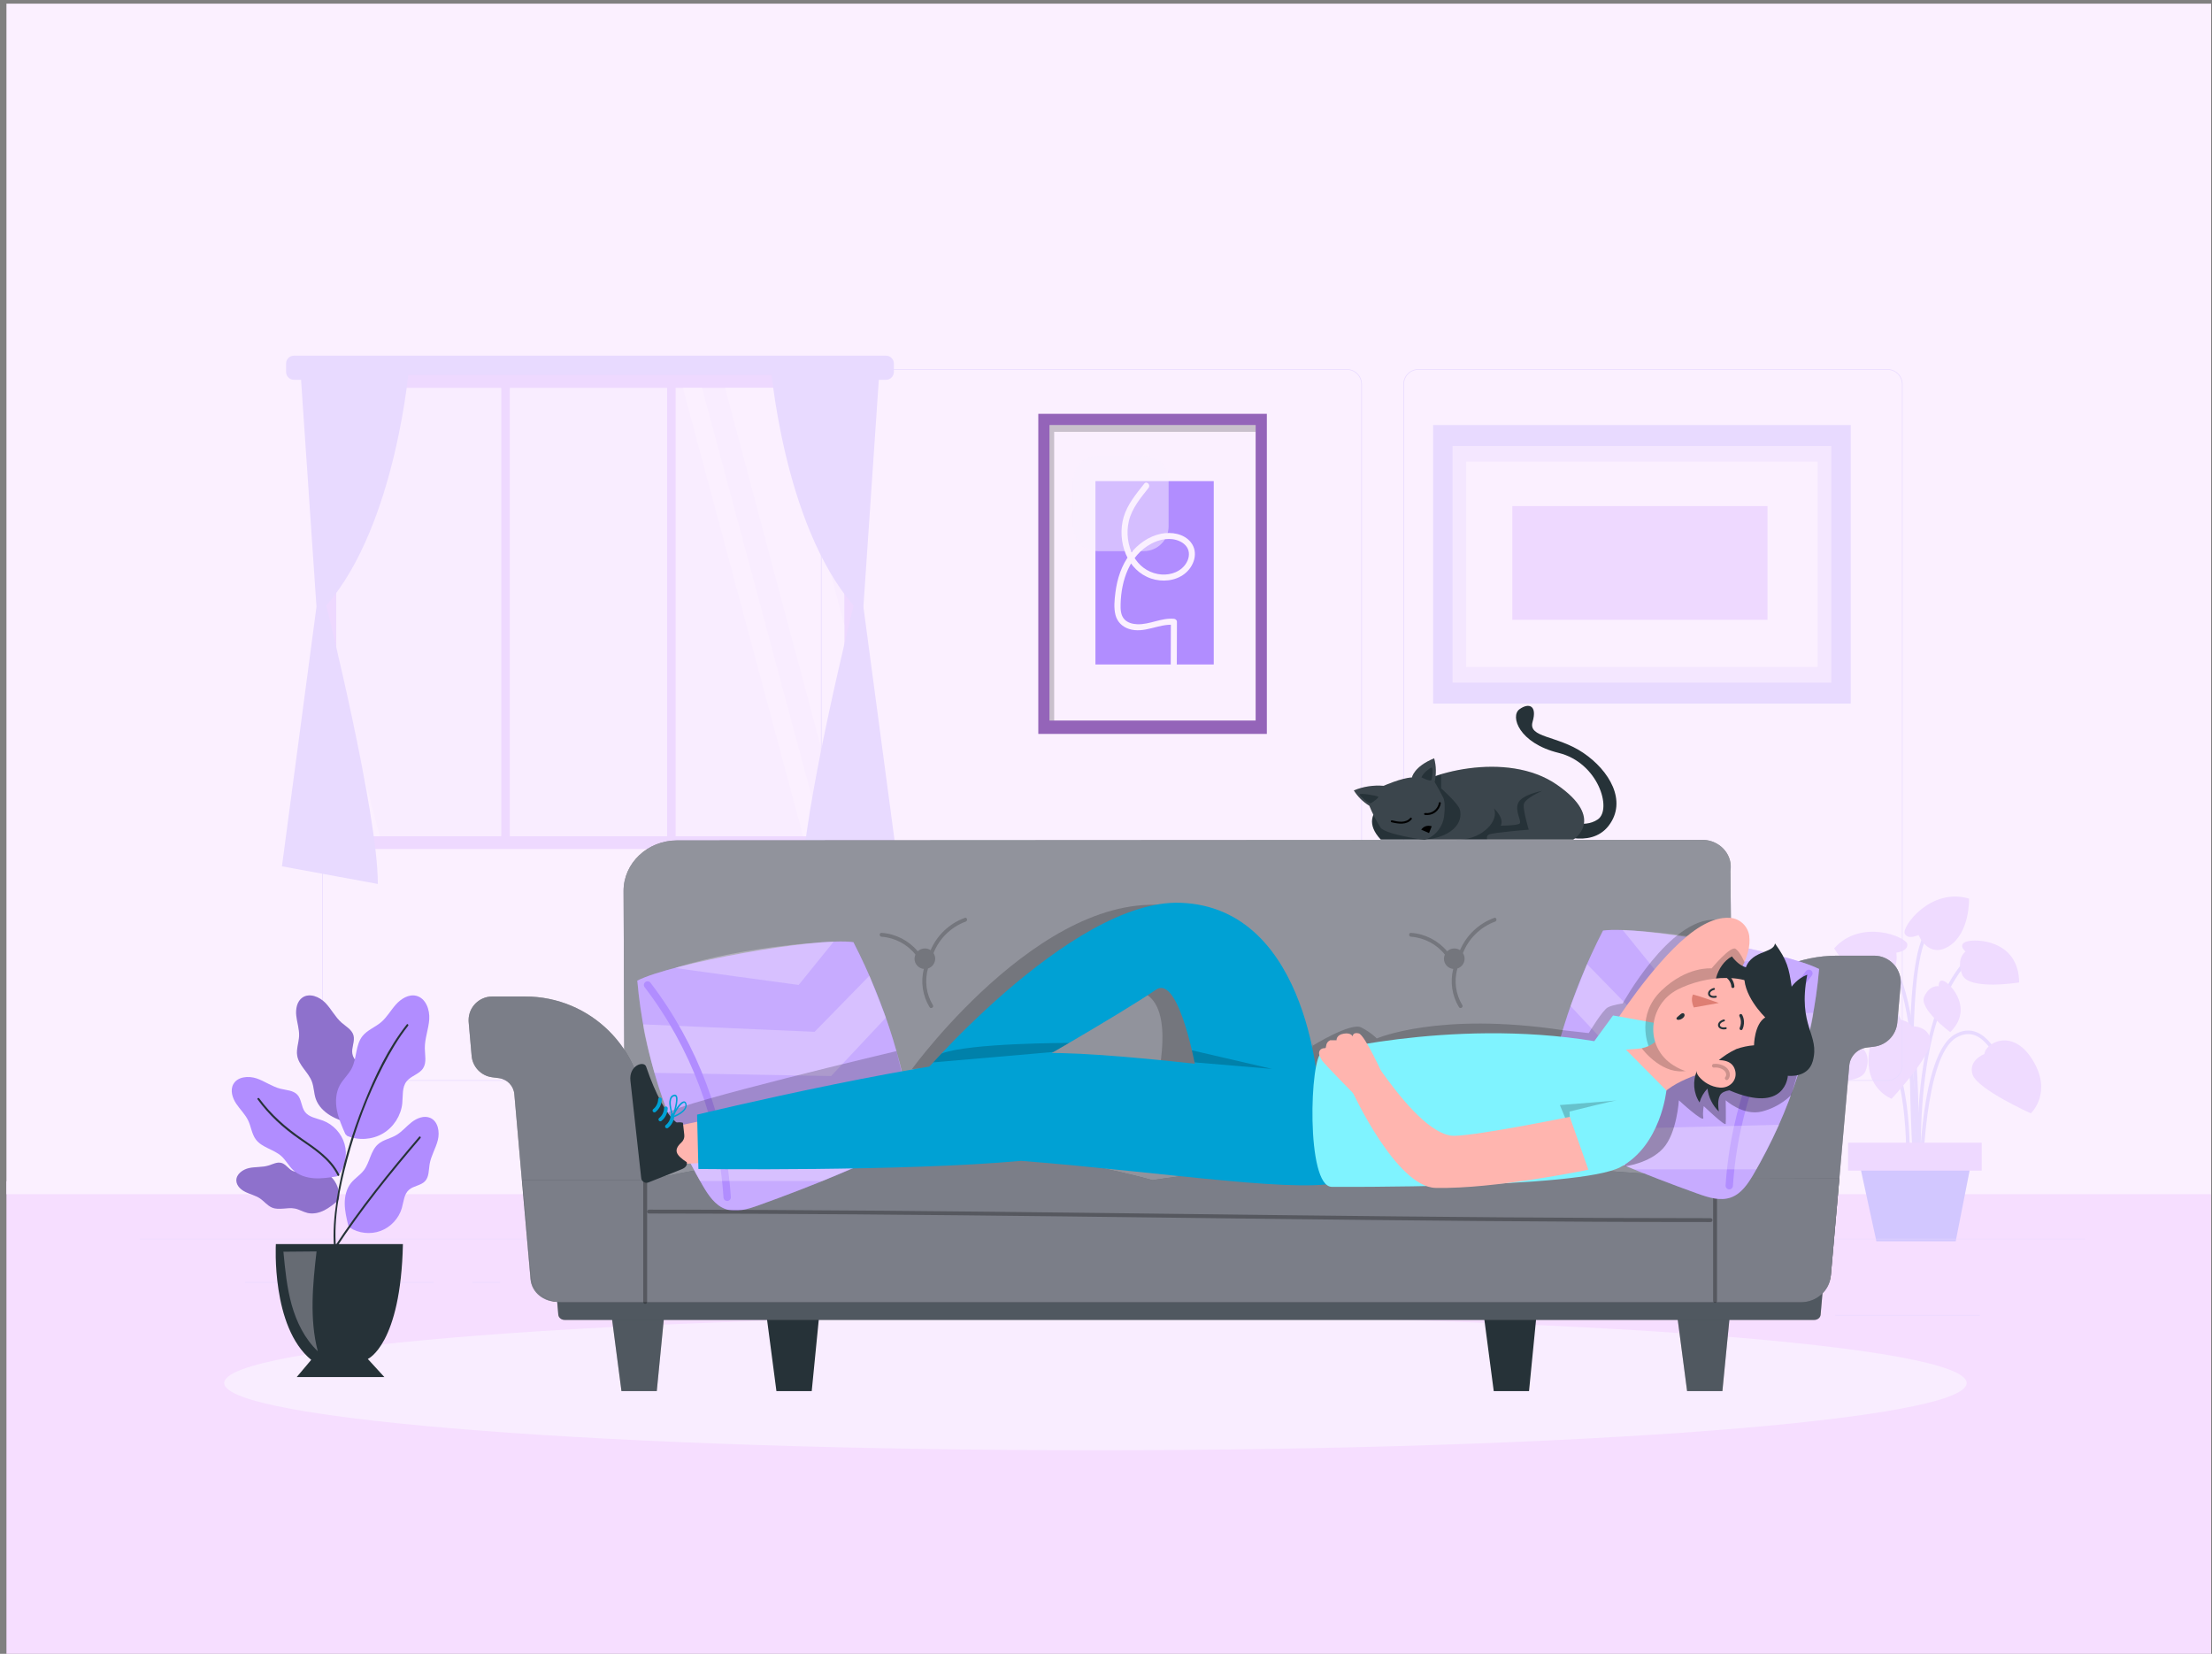 <svg width="301" height="225" viewBox="0 0 301 225" fill="none" xmlns="http://www.w3.org/2000/svg">
<rect x="0" y="0" width="301" height="225" fill="#808080" stroke="none"/>
<g clip-path="url(#clip0_834_268367)">
<rect x="-25.123" y="160.711" width="353" height="64.789" fill="#F6DEFF"/>
<rect x="-25.123" y="0.5" width="353" height="161.972" fill="#FBF0FF"/>
<g clip-path="url(#clip1_834_268367)">
<path d="M260.884 159.099C260.877 158.909 260.238 140.071 257.167 137.092C254.181 134.194 250.75 136.983 250.605 137.103L250.298 136.733C250.337 136.701 254.206 133.55 257.503 136.744C260.711 139.856 261.34 158.297 261.364 159.082L260.884 159.096V159.099Z" fill="#E8DAFF"/>
<path d="M261.145 162.8C261.124 162.574 259.045 140.184 267.241 130.8L267.605 131.113C259.542 140.342 261.6 162.529 261.622 162.751L261.142 162.796L261.145 162.8Z" fill="#E8DAFF"/>
<path d="M260.845 160.434L260.365 160.402C260.383 160.149 261.971 134.948 255.956 129.43L256.281 129.078C262.462 134.751 260.912 159.388 260.845 160.434Z" fill="#E8DAFF"/>
<path d="M261.626 160.42H261.146C261.153 159.723 261.343 143.395 265.992 140.737C267.026 140.145 268.04 140.047 269 140.444C271.81 141.603 273.204 146.596 273.264 146.807L272.802 146.934C272.787 146.885 271.411 141.959 268.82 140.888C268.001 140.55 267.132 140.642 266.236 141.152C261.823 143.673 261.629 160.254 261.629 160.42H261.626Z" fill="#E8DAFF"/>
<path d="M259.815 160.43L259.335 160.402C259.342 160.272 260.037 147.501 256.581 142.997C255.745 141.906 254.834 141.388 253.874 141.455C251.607 141.613 249.712 144.92 249.691 144.951L249.271 144.716C249.352 144.571 251.314 141.152 253.838 140.976C254.968 140.895 256.02 141.48 256.962 142.705C260.528 147.346 259.846 159.895 259.815 160.427V160.43Z" fill="#E8DAFF"/>
<path d="M260.574 162.166C260.479 160.926 258.315 131.757 262.123 126.62L262.508 126.905C258.805 131.902 261.029 161.828 261.05 162.131L260.57 162.166H260.574Z" fill="#E8DAFF"/>
<path d="M270.038 143.398C270.038 143.398 267.754 144.239 268.431 146.222C269.109 148.208 276.339 151.472 276.339 151.472C276.339 151.472 279.364 148.704 276.586 144.204C273.808 139.704 270.101 141.979 270.038 143.398Z" fill="#EFDBFF"/>
<path d="M260.104 139.62C260.104 139.62 262.537 139.518 262.678 141.609C262.815 143.701 257.404 149.49 257.404 149.49C257.404 149.49 253.542 148.099 254.372 142.877C255.201 137.655 259.501 138.331 260.104 139.62Z" fill="#EFDBFF"/>
<path d="M258.043 129.606C258.043 129.606 259.667 129.433 259.536 128.447C259.405 127.461 253.228 124.922 249.585 129.028C249.585 129.028 251.918 133.028 255.293 133.077C258.668 133.13 258.046 129.606 258.046 129.606H258.043Z" fill="#EFDBFF"/>
<path d="M261.068 127.211C261.068 127.211 259.599 127.919 259.186 127.014C258.773 126.109 262.67 120.697 267.941 122.257C267.941 122.257 268.082 126.88 265.244 128.704C262.409 130.528 261.068 127.211 261.068 127.211Z" fill="#EFDBFF"/>
<path d="M253.383 142.598C253.383 142.598 254.502 141.697 253.295 141.257C252.088 140.817 246.157 140.94 246.094 146.802C246.094 146.802 253.002 147.947 253.856 145.714C254.71 143.482 253.383 142.598 253.383 142.598Z" fill="#EFDBFF"/>
<path d="M267.468 129.458C267.468 129.458 266.349 128.556 267.556 128.116C268.763 127.676 274.694 127.799 274.757 133.662C274.757 133.662 267.849 134.806 266.995 132.574C266.14 130.341 267.468 129.458 267.468 129.458Z" fill="#EFDBFF"/>
<path d="M263.818 134.179C263.818 134.179 263.72 133.084 264.606 133.514C265.492 133.944 268.584 137.271 265.379 140.426C265.379 140.426 261.065 137.239 261.842 135.581C262.618 133.922 263.815 134.179 263.815 134.179H263.818Z" fill="#EFDBFF"/>
<path d="M252.384 135.739C252.384 135.739 253.055 134.862 252.073 134.757C251.092 134.648 246.701 135.817 247.721 140.193C247.721 140.193 253.072 139.792 253.302 137.975C253.531 136.158 252.381 135.739 252.381 135.739H252.384Z" fill="#EFDBFF"/>
<path d="M266.126 168.87H255.331L252.458 155.655H268.724L266.126 168.87Z" fill="#D2C7FF"/>
<path d="M269.663 155.465H251.48V159.264H269.663V155.465Z" fill="#EED9FF"/>
<path d="M120.56 48.388H40.002C39.409 48.388 38.929 48.867 38.929 49.458V50.602C38.929 51.194 39.409 51.673 40.002 51.673H120.56C121.153 51.673 121.633 51.194 121.633 50.602V49.458C121.633 48.867 121.153 48.388 120.56 48.388Z" fill="#E8DAFF"/>
<path d="M116.716 51H43.839V115.511H116.716V51Z" fill="#EED9FF"/>
<path d="M114.891 52.772H45.756V113.775H114.891V52.772Z" fill="#F9EDFF"/>
<path d="M98.667 52.772L114.891 113.645V85.039L106.327 52.772H98.667Z" fill="#FBF0FF"/>
<path d="M92.92 52.772L109.289 113.775H111.897L95.529 52.772H92.92Z" fill="#FBF0FF"/>
<path d="M45.756 91.265V101.015L49.067 113.775H51.683L45.756 91.265Z" fill="#FBF0FF"/>
<path d="M91.939 51.673H90.777V115.138H91.939V51.673Z" fill="#EED9FF"/>
<path d="M69.371 51.673H68.21V115.138H69.371V51.673Z" fill="#EED9FF"/>
<path d="M55.718 49.44C55.718 49.44 54.038 71.264 44.397 82.388C44.397 82.388 51.422 110.476 51.415 120.264L38.364 117.863L43.066 82.557L40.814 49.44H55.714H55.718Z" fill="#E8DAFF"/>
<path d="M104.841 49.44C104.841 49.44 106.514 71.264 116.158 82.388C116.158 82.388 109.133 110.476 109.14 120.264L122.198 117.863L117.489 82.557L119.737 49.44H104.841Z" fill="#E8DAFF"/>
<path d="M195.012 57.828V95.726H251.841V57.828H195.012Z" fill="#E8DAFF"/>
<path opacity="0.6" d="M197.663 60.68V92.877H249.194V60.68H197.663Z" fill="#FBF0FF"/>
<path d="M199.52 62.807V90.747H247.337V62.807H199.52Z" fill="#FBF0FF"/>
<path d="M205.789 68.853V84.328H240.514V68.853H205.789Z" fill="#EED9FF"/>
<path d="M256.828 147.042H193.024C191.883 147.042 190.955 146.116 190.955 144.979V52.278C190.955 51.141 191.883 50.215 193.024 50.215H256.828C257.969 50.215 258.897 51.141 258.897 52.278V144.979C258.897 146.116 257.969 147.042 256.828 147.042ZM193.027 50.303C191.936 50.303 191.047 51.19 191.047 52.278V144.979C191.047 146.067 191.936 146.954 193.027 146.954H256.832C257.923 146.954 258.812 146.067 258.812 144.979V52.278C258.812 51.19 257.923 50.303 256.832 50.303H193.027Z" fill="#E8DAFF"/>
<path d="M183.256 147.042H119.451C118.311 147.042 117.383 146.116 117.383 144.979V52.278C117.383 51.141 118.311 50.215 119.451 50.215H183.256C184.396 50.215 185.325 51.141 185.325 52.278V144.979C185.325 146.116 184.396 147.042 183.256 147.042ZM119.451 50.303C118.361 50.303 117.471 51.19 117.471 52.278V144.979C117.471 146.067 118.361 146.954 119.451 146.954H183.256C184.347 146.954 185.236 146.067 185.236 144.979V52.278C185.236 51.19 184.347 50.303 183.256 50.303H119.451Z" fill="#E8DAFF"/>
<path d="M109.726 147.042H45.925C44.785 147.042 43.856 146.116 43.856 144.979V52.278C43.856 51.141 44.785 50.215 45.925 50.215H109.73C110.87 50.215 111.798 51.141 111.798 52.278V144.979C111.798 146.116 110.87 147.042 109.73 147.042H109.726ZM45.925 50.303C44.834 50.303 43.945 51.19 43.945 52.278V144.979C43.945 146.067 44.834 146.954 45.925 146.954H109.73C110.821 146.954 111.71 146.067 111.71 144.979V52.278C111.71 51.19 110.821 50.303 109.73 50.303H45.925Z" fill="#E8DAFF"/>
<path d="M283.752 168.546H19.002V168.588H283.752V168.546Z" fill="#E8DAFF"/>
<path d="M269.406 178.891H249.733V179.038H269.406V178.891Z" fill="#EFDBFF"/>
<path d="M198.915 180.5H193.751V180.648H198.915V180.5Z" fill="#EFDBFF"/>
<path d="M59 174.384H33.348V174.532H59V174.384Z" fill="#EFDBFF"/>
<path d="M68.055 174.384H64.292V174.532H68.055V174.384Z" fill="#EFDBFF"/>
<path d="M135.916 176.888H80.279V177.036H135.916V176.888Z" fill="#EFDBFF"/>
<path d="M267.613 188.159C267.613 193.211 214.536 197.307 149.061 197.307C83.587 197.307 30.51 193.211 30.51 188.159C30.51 183.106 83.587 179.011 149.061 179.011C214.536 179.011 267.613 183.106 267.613 188.159Z" fill="#F9EDFF"/>
<path d="M47.397 166.751C47.16 165.772 46.92 164.779 46.91 163.772C46.899 162.765 47.142 161.719 47.774 160.934C48.283 160.3 49.013 159.87 49.504 159.226C50.33 158.145 50.418 156.567 51.446 155.67C52.13 155.071 53.09 154.909 53.878 154.458C54.679 154.001 55.272 153.258 55.996 152.691C56.719 152.12 57.715 151.722 58.559 152.096C59.617 152.567 59.861 153.997 59.579 155.117C59.296 156.236 58.647 157.254 58.46 158.395C58.329 159.187 58.393 160.085 57.856 160.68C57.288 161.307 56.275 161.317 55.643 161.881C54.972 162.479 54.93 163.486 54.683 164.349C54.277 165.758 53.175 166.951 51.795 167.465C50.418 167.979 48.802 167.803 47.57 167.004" fill="#B18DFF"/>
<path d="M47.726 152.916C46.766 152.6 45.798 152.276 44.934 151.751C44.072 151.226 43.313 150.469 42.978 149.515C42.71 148.751 42.727 147.906 42.441 147.145C41.961 145.874 40.666 144.962 40.443 143.621C40.295 142.726 40.669 141.828 40.701 140.92C40.733 140.001 40.419 139.107 40.316 138.191C40.218 137.276 40.404 136.223 41.167 135.709C42.127 135.061 43.472 135.614 44.277 136.445C45.082 137.276 45.601 138.364 46.473 139.128C47.076 139.656 47.874 140.078 48.096 140.85C48.329 141.663 47.8 142.526 47.945 143.36C48.096 144.244 48.933 144.814 49.537 145.48C50.522 146.568 50.949 148.135 50.659 149.571C50.366 151.008 49.36 152.283 48.029 152.906" fill="#B18DFF"/>
<g opacity="0.2">
<path d="M47.726 152.916C46.766 152.6 45.798 152.276 44.934 151.751C44.072 151.226 43.313 150.469 42.978 149.515C42.71 148.751 42.727 147.906 42.441 147.145C41.961 145.874 40.666 144.962 40.443 143.621C40.295 142.726 40.669 141.828 40.701 140.92C40.733 140.001 40.419 139.107 40.316 138.191C40.218 137.276 40.404 136.223 41.167 135.709C42.127 135.061 43.472 135.614 44.277 136.445C45.082 137.276 45.601 138.364 46.473 139.128C47.076 139.656 47.874 140.078 48.096 140.85C48.329 141.663 47.8 142.526 47.945 143.36C48.096 144.244 48.933 144.814 49.537 145.48C50.522 146.568 50.949 148.135 50.659 149.571C50.366 151.008 49.36 152.283 48.029 152.906" fill="black"/>
</g>
<path d="M46.007 163.324C45.414 163.817 44.813 164.317 44.122 164.663C43.43 165.008 42.632 165.194 41.88 165.029C41.273 164.895 40.729 164.539 40.122 164.42C39.098 164.219 37.986 164.691 37.023 164.293C36.38 164.025 35.946 163.427 35.367 163.039C34.781 162.648 34.072 162.49 33.436 162.187C32.801 161.884 32.19 161.339 32.162 160.634C32.13 159.751 33.03 159.103 33.895 158.916C34.76 158.729 35.678 158.832 36.525 158.574C37.114 158.398 37.711 158.05 38.301 158.219C38.922 158.395 39.275 159.085 39.875 159.328C40.514 159.585 41.22 159.272 41.898 159.152C43.003 158.955 44.196 159.307 45.015 160.074C45.834 160.842 46.257 162.008 46.127 163.12" fill="#B18DFF"/>
<g opacity="0.2">
<path d="M46.007 163.324C45.414 163.817 44.813 164.317 44.122 164.663C43.43 165.008 42.632 165.194 41.88 165.029C41.273 164.895 40.729 164.539 40.122 164.42C39.098 164.219 37.986 164.691 37.023 164.293C36.38 164.025 35.946 163.427 35.367 163.039C34.781 162.648 34.072 162.49 33.436 162.187C32.801 161.884 32.19 161.339 32.162 160.634C32.13 159.751 33.03 159.103 33.895 158.916C34.76 158.729 35.678 158.832 36.525 158.574C37.114 158.398 37.711 158.05 38.301 158.219C38.922 158.395 39.275 159.085 39.875 159.328C40.514 159.585 41.22 159.272 41.898 159.152C43.003 158.955 44.196 159.307 45.015 160.074C45.834 160.842 46.257 162.008 46.127 163.12" fill="black"/>
</g>
<path d="M45.791 160.053C44.771 160.215 43.74 160.373 42.709 160.299C41.678 160.225 40.634 159.894 39.885 159.187C39.282 158.616 38.9 157.842 38.283 157.289C37.248 156.359 35.646 156.141 34.813 155.025C34.258 154.282 34.174 153.292 33.775 152.454C33.372 151.606 32.663 150.94 32.144 150.159C31.622 149.377 31.297 148.331 31.749 147.507C32.317 146.472 33.796 146.342 34.919 146.718C36.041 147.099 37.022 147.838 38.173 148.127C38.971 148.324 39.892 148.335 40.457 148.93C41.05 149.56 40.98 150.588 41.502 151.278C42.056 152.011 43.083 152.134 43.945 152.458C45.35 152.986 46.476 154.204 46.885 155.644C47.295 157.085 46.984 158.711 46.066 159.902" fill="#B18DFF"/>
<path d="M46.991 154.286C46.525 153.226 46.055 152.155 45.84 151.018C45.625 149.881 45.688 148.652 46.246 147.638C46.694 146.821 47.428 146.187 47.856 145.36C48.572 143.972 48.353 142.173 49.331 140.951C49.984 140.138 51.036 139.761 51.834 139.092C52.646 138.413 53.165 137.455 53.871 136.666C54.577 135.877 55.618 135.226 56.645 135.479C57.937 135.8 58.502 137.363 58.41 138.687C58.319 140.011 57.793 141.289 57.807 142.617C57.817 143.536 58.075 144.539 57.584 145.321C57.069 146.145 55.925 146.36 55.325 147.124C54.686 147.934 54.845 149.082 54.739 150.11C54.566 151.782 53.56 153.353 52.109 154.208C50.658 155.067 48.795 155.191 47.242 154.539" fill="#B18DFF"/>
<path d="M45.702 169.839C49.148 164.557 53.129 159.634 57.221 154.842C57.33 154.712 57.143 154.525 57.034 154.656C52.928 159.465 48.932 164.409 45.476 169.705C45.385 169.849 45.614 169.979 45.706 169.839H45.702Z" fill="#263238"/>
<path d="M45.72 169.772C45.392 165.758 46.215 161.649 47.249 157.786C48.424 153.392 50.034 149.078 52.12 145.033C53.105 143.124 54.203 141.251 55.537 139.561C55.643 139.427 55.456 139.24 55.35 139.374C52.83 142.571 51.033 146.35 49.529 150.11C47.824 154.371 46.483 158.828 45.791 163.367C45.47 165.48 45.282 167.638 45.456 169.772C45.47 169.941 45.734 169.941 45.72 169.772Z" fill="#263238"/>
<path d="M46.165 159.786C45.117 157.666 43.126 156.31 41.227 155.008C38.946 153.441 36.91 151.68 35.275 149.434C35.176 149.296 34.947 149.43 35.046 149.567C36.592 151.691 38.491 153.434 40.648 154.93C42.646 156.314 44.824 157.673 45.936 159.923C46.01 160.074 46.239 159.941 46.165 159.789V159.786Z" fill="#263238"/>
<path d="M54.827 169.255H37.537C37.537 169.255 36.891 180.543 42.349 185.008L40.376 187.35H52.303L50.051 184.888C50.051 184.888 54.541 182.955 54.827 169.251V169.255Z" fill="#263238"/>
<g opacity="0.3">
<path d="M43.077 170.258L38.565 170.297C38.798 172.73 39.031 175.177 39.691 177.529C40.352 179.881 41.474 182.159 43.246 183.842C42.102 179.49 42.554 174.726 43.077 170.258Z" fill="#FBF0FF"/>
</g>
<path d="M232.21 114.304C231.991 114.272 231.769 114.258 231.546 114.261L92.15 114.339C88.108 114.339 84.839 117.427 84.854 121.23L85.079 173.8H236.022L235.468 118.49C235.796 116.487 234.338 114.61 232.21 114.3V114.304Z" fill="#263238"/>
<path opacity="0.5" d="M232.21 114.304C231.991 114.272 231.769 114.258 231.546 114.261L92.15 114.339C88.108 114.339 84.839 117.427 84.854 121.23L85.079 173.8H236.022L235.468 118.49C235.796 116.487 234.338 114.61 232.21 114.3V114.304Z" fill="#FCF5FF"/>
<path d="M87.621 151.602C87.579 142.736 80.36 135.574 71.472 135.574H66.967C65.188 135.585 63.755 137.032 63.766 138.807C63.766 138.895 63.769 138.979 63.776 139.067L64.179 143.655C64.309 145.162 65.478 146.374 66.981 146.564L67.896 146.68C69.025 146.828 69.897 147.74 69.989 148.87L72.195 174.025C72.354 175.859 73.996 177.109 75.845 177.106L87.678 162.511L87.625 151.602H87.621Z" fill="#263238"/>
<path opacity="0.4" d="M87.621 151.602C87.579 142.736 80.36 135.574 71.472 135.574H66.967C65.188 135.585 63.755 137.032 63.766 138.807C63.766 138.895 63.769 138.979 63.776 139.067L64.179 143.655C64.309 145.162 65.478 146.374 66.981 146.564L67.896 146.68C69.025 146.828 69.897 147.74 69.989 148.87L72.195 174.025C72.354 175.859 73.996 177.109 75.845 177.106L87.678 162.511L87.625 151.602H87.621Z" fill="#FBF0FF"/>
<path d="M231.79 148.067C231.84 138.088 239.966 130.021 249.97 130.021H255.039C257.044 130.032 258.657 131.662 258.643 133.662C258.643 133.761 258.639 133.86 258.629 133.955L258.177 139.12C258.029 140.817 256.715 142.18 255.025 142.395L253.997 142.525C252.727 142.691 251.745 143.719 251.639 144.99L249.154 173.31C248.974 175.377 247.237 176.962 245.158 176.958H231.727L231.787 148.064L231.79 148.067Z" fill="#263238"/>
<path opacity="0.4" d="M231.79 148.067C231.84 138.088 239.966 130.021 249.97 130.021H255.039C257.044 130.032 258.657 131.662 258.643 133.662C258.643 133.761 258.639 133.86 258.629 133.955L258.177 139.12C258.029 140.817 256.715 142.18 255.025 142.395L253.997 142.525C252.727 142.691 251.745 143.719 251.639 144.99L249.154 173.31C248.974 175.377 247.237 176.962 245.158 176.958H231.727L231.787 148.064L231.79 148.067Z" fill="#FBF0FF"/>
<path d="M209.537 174.296H201.298L203.261 189.257H208.065L209.537 174.296Z" fill="#263238"/>
<path d="M235.842 174.296H227.61L229.573 189.257H234.377L235.842 174.296Z" fill="#263238"/>
<path opacity="0.2" d="M235.842 174.296H227.61L229.573 189.257H234.377L235.842 174.296Z" fill="#FBF0FF"/>
<path d="M111.933 174.296H103.69L105.653 189.257H110.457L111.933 174.296Z" fill="#263238"/>
<path d="M90.837 174.296H82.606L84.565 189.257H89.373L90.837 174.296Z" fill="#263238"/>
<path opacity="0.2" d="M90.837 174.296H82.606L84.565 189.257H89.373L90.837 174.296Z" fill="#FBF0FF"/>
<path d="M75.489 173.349L75.969 178.859C76.005 179.264 76.382 179.577 76.834 179.577H246.878C247.333 179.577 247.711 179.264 247.743 178.859L248.223 173.349H75.489Z" fill="#263238"/>
<path opacity="0.2" d="M75.489 173.349L75.969 178.859C76.005 179.264 76.382 179.577 76.834 179.577H246.878C247.333 179.577 247.711 179.264 247.743 178.859L248.223 173.349H75.489Z" fill="#FBF0FF"/>
<path d="M71.069 160.553L72.241 173.518C72.425 175.585 74.222 177.169 76.368 177.166H245.077C247.188 177.166 248.95 175.606 249.126 173.574L250.291 160.338L232.553 160.381C205.012 158 178.96 157.201 156.831 160.557C134.8 154.592 111.791 155.293 88.112 160.557H71.069V160.553Z" fill="#263238"/>
<path opacity="0.4" d="M71.069 160.553L72.241 173.518C72.425 175.585 74.222 177.169 76.368 177.166H245.077C247.188 177.166 248.95 175.606 249.126 173.574L250.291 160.338L232.553 160.381C205.012 158 178.96 157.201 156.831 160.557C134.8 154.592 111.791 155.293 88.112 160.557H71.069V160.553Z" fill="#FBF0FF"/>
<g opacity="0.3">
<path d="M233.644 176.997V161.388C233.644 161.046 233.114 161.046 233.114 161.388V176.997C233.114 177.339 233.644 177.339 233.644 176.997Z" fill="black"/>
</g>
<path d="M116.13 128.184C111.015 127.469 91.318 131.064 86.722 133.413C87.576 143.233 90.654 152.853 95.656 161.353C96.412 162.638 97.312 163.98 98.713 164.487C100.16 165.012 101.759 164.505 103.21 163.987C110.436 161.406 117.528 158.455 124.447 155.145C123.296 145.762 120.461 136.589 116.127 128.181L116.13 128.184Z" fill="#B18DFF"/>
<g opacity="0.3">
<path d="M116.13 128.184C111.015 127.469 91.318 131.064 86.722 133.413C87.576 143.233 90.654 152.853 95.656 161.353C96.412 162.638 97.312 163.98 98.713 164.487C100.16 165.012 101.759 164.505 103.21 163.987C110.436 161.406 117.528 158.455 124.447 155.145C123.296 145.762 120.461 136.589 116.127 128.181L116.13 128.184Z" fill="#FBF0FF"/>
</g>
<path opacity="0.3" d="M87.516 139.367L110.849 140.378L118.304 132.751L120.546 138.455L113.094 146.399L89.051 145.962C89.051 145.962 87.583 140.814 87.516 139.367Z" fill="#FBF0FF"/>
<path d="M88.116 134.005C94.46 142.297 98.283 152.487 98.95 162.896" stroke="#B18DFF" stroke-linecap="round" stroke-linejoin="round"/>
<path opacity="0.3" d="M91.886 131.677C91.766 131.715 108.679 134.004 108.679 134.004L113.458 128.096C113.458 128.096 101.827 128.539 91.886 131.677Z" fill="#FBF0FF"/>
<path opacity="0.3" d="M92.193 154.61L114.785 155.17L122.989 146.885L124.45 153.621L121.284 156.631L111.929 160.67H95.257C95.257 160.67 92.931 156.343 92.189 154.61H92.193Z" fill="#FBF0FF"/>
<path d="M218.129 126.606C223.244 125.891 242.942 129.486 247.538 131.835C246.683 141.655 243.605 151.275 238.603 159.775C237.848 161.06 236.948 162.402 235.546 162.909C234.099 163.433 232.5 162.926 231.049 162.409C223.823 159.828 216.731 156.877 209.812 153.567C210.963 144.183 213.798 135.011 218.133 126.603L218.129 126.606Z" fill="#B18DFF"/>
<g opacity="0.3">
<path d="M218.129 126.606C223.244 125.891 242.942 129.486 247.538 131.835C246.683 141.655 243.605 151.275 238.603 159.775C237.848 161.06 236.948 162.402 235.546 162.909C234.099 163.433 232.5 162.926 231.049 162.409C223.823 159.828 216.731 156.877 209.812 153.567C210.963 144.183 213.798 135.011 218.133 126.603L218.129 126.606Z" fill="#FBF0FF"/>
</g>
<path opacity="0.3" d="M246.743 137.789L223.41 138.8L215.954 131.173L213.713 136.877L221.165 144.821L245.208 144.384C245.208 144.384 246.676 139.236 246.743 137.789Z" fill="#FBF0FF"/>
<path d="M246.146 132.423C239.803 140.715 235.98 150.905 235.312 161.314" stroke="#B18DFF" stroke-linecap="round" stroke-linejoin="round"/>
<path opacity="0.3" d="M242.376 130.099C242.496 130.137 225.584 132.426 225.584 132.426L220.801 126.518C220.801 126.518 232.432 126.961 242.373 130.099H242.376Z" fill="#FBF0FF"/>
<path opacity="0.3" d="M242.066 153.028L219.474 153.588L211.27 145.303L209.809 152.039L212.975 155.049L222.329 159.088H239.002C239.002 159.088 241.328 154.76 242.069 153.028H242.066Z" fill="#FBF0FF"/>
<g opacity="0.3">
<path d="M232.772 165.733C213.932 165.733 195.096 165.557 176.26 165.342C157.583 165.127 138.909 164.874 120.232 164.719C109.596 164.631 98.96 164.574 88.324 164.574C87.982 164.574 87.982 165.102 88.324 165.102C107.164 165.102 126 165.278 144.836 165.493C163.513 165.708 182.187 165.962 200.864 166.116C211.5 166.205 222.136 166.261 232.772 166.261C233.114 166.261 233.114 165.733 232.772 165.733Z" fill="black"/>
</g>
<g opacity="0.3">
<path d="M87.526 160.86V177.127C87.526 177.469 88.056 177.469 88.056 177.127V160.86C88.056 160.518 87.526 160.518 87.526 160.86Z" fill="black"/>
</g>
<path opacity="0.2" d="M131.28 124.881C129.194 125.634 127.503 127.243 126.635 129.271C126.412 129.124 126.144 129.035 125.855 129.035C125.477 129.035 125.138 129.187 124.884 129.426C123.659 127.962 121.88 127.043 119.963 126.916C119.624 126.895 119.624 127.423 119.963 127.444C121.749 127.564 123.465 128.462 124.57 129.87C124.492 130.043 124.446 130.236 124.446 130.437C124.446 131.162 125 131.754 125.71 131.824C125.265 133.571 125.544 135.472 126.487 137.018C126.663 137.307 127.122 137.043 126.945 136.75C126.031 135.257 125.802 133.437 126.275 131.764C126.843 131.585 127.256 131.06 127.256 130.433C127.256 130.152 127.171 129.891 127.03 129.673C127.789 127.705 129.427 126.102 131.414 125.384C131.732 125.268 131.594 124.757 131.273 124.874L131.28 124.881Z" fill="black"/>
<path opacity="0.2" d="M203.32 124.881C201.234 125.634 199.543 127.243 198.675 129.271C198.452 129.124 198.184 129.035 197.895 129.035C197.517 129.035 197.178 129.187 196.924 129.426C195.699 127.962 193.92 127.043 192.003 126.916C191.664 126.895 191.664 127.423 192.003 127.444C193.789 127.564 195.505 128.462 196.61 129.87C196.532 130.043 196.486 130.236 196.486 130.437C196.486 131.162 197.04 131.754 197.75 131.824C197.305 133.571 197.584 135.472 198.527 137.018C198.703 137.307 199.162 137.043 198.986 136.75C198.071 135.257 197.842 133.437 198.315 131.764C198.883 131.585 199.296 131.06 199.296 130.433C199.296 130.152 199.211 129.891 199.07 129.673C199.829 127.705 201.467 126.102 203.455 125.384C203.772 125.268 203.635 124.757 203.313 124.874L203.32 124.881Z" fill="black"/>
<path opacity="0.2" d="M124.093 145.452C124.093 145.452 143.498 118.691 161.501 123.727C161.501 123.727 167.682 146.318 166.75 146.089C165.821 145.86 157.981 146.55 157.717 146.403C157.452 146.258 160.241 135.853 154.66 134.758C149.079 133.667 134.33 144.85 133.931 144.822C133.533 144.797 124.09 145.448 124.09 145.448L124.093 145.452Z" fill="black"/>
<path opacity="0.2" d="M121.99 143.001C121.99 143.001 92.281 150.043 90.873 151.402L92.776 154.307L122.894 146.638C122.894 146.638 121.93 142.789 121.99 143.001Z" fill="black"/>
<path opacity="0.3" d="M221.08 158.684C221.08 158.684 224.412 158.3 226.301 156.24C228.193 154.177 228.454 149.694 228.454 149.694C228.454 149.694 231.885 152.863 231.776 152.071C231.667 151.279 231.84 150.49 231.84 150.49C231.84 150.49 234.776 153.296 234.826 152.902C234.875 152.508 234.826 149.691 234.826 149.691C234.826 149.691 237.205 151.86 239.757 151.219C242.309 150.578 243.76 148.948 243.76 148.948L246.207 140.571L228.373 138.747C228.373 138.747 222.785 148.251 222.563 148.427C222.34 148.603 221.08 158.68 221.08 158.68V158.684Z" fill="black"/>
<path opacity="0.2" d="M178.667 142.24C178.667 142.24 183.821 139.057 185.229 139.782C186.638 140.507 187.34 141.285 187.34 141.285C187.34 141.285 195.727 137.613 212.643 140.152L216.191 140.553C216.191 140.553 218.065 137.44 218.771 137.064C219.474 136.687 220.801 136.532 220.801 136.532C220.801 136.532 227.201 124.877 233.424 125.127L219.615 145.627L177.41 149.697L178.667 141.895" fill="black"/>
<path d="M238.038 127.385C237.883 126.047 236.789 124.98 235.444 124.874C234.176 124.776 232.242 125.166 229.595 127.342C224.667 131.399 219.615 139.385 219.615 139.385C219.615 139.385 225.941 144.504 227.261 144.67C228.578 144.835 234.946 134.818 236.467 132.504C237.922 130.29 238.176 128.578 238.035 127.385H238.038Z" fill="#FFB5AF"/>
<path d="M216.936 141.66L219.495 138.156C219.495 138.156 232.118 140.311 231.719 140.769C231.32 141.227 225.972 148.248 225.972 148.248L216.936 141.66Z" fill="#7FF3FF"/>
<path opacity="0.2" d="M224.331 142.318C224.303 142.213 222.598 138.114 226.082 134.765C229.566 131.417 232.902 131.751 232.902 131.751C232.902 131.751 235.522 128.607 236.178 129.089C236.835 129.572 237.371 130.882 237.371 130.882C237.615 131.248 229.538 140.973 227.861 141.811C226.195 142.642 224.331 142.322 224.331 142.322V142.318Z" fill="black"/>
<path d="M225.086 150.624C225.909 147.663 231.13 145.969 234.201 145.272L226.142 140.944C225.87 141.226 225.581 141.487 225.274 141.726C224.733 142.18 224.087 142.487 223.396 142.62C222.817 142.708 220.413 142.867 220.413 142.867C220.413 142.867 218.259 144.927 219.975 148.941C221.846 152.821 225.083 150.62 225.083 150.62L225.086 150.624Z" fill="#FFB5AF"/>
<path opacity="0.2" d="M230.794 145.24C227.536 146.916 224.588 144.134 223.392 142.62C224.083 142.486 224.733 142.18 225.27 141.726L230.794 145.24Z" fill="black"/>
<path d="M240.784 133.67C239.644 130.219 238.076 133.261 235.669 130.124C233.547 131.226 232.57 134.913 234.356 135.075C236.315 135.258 241.762 136.522 240.787 133.666L240.784 133.67Z" fill="#263238"/>
<path d="M237.166 145.413C232.838 146.142 230.417 146.638 227.716 144.937C223.657 142.374 224.296 136.656 228.309 134.613C231.924 132.775 238.391 131.895 241.077 135.793C243.721 139.631 241.49 144.687 237.163 145.416L237.166 145.413Z" fill="#FFB5AF"/>
<path d="M229.143 137.895C229.054 137.814 228.843 137.835 228.691 137.979C228.536 138.102 228.384 138.236 228.239 138.373C228.175 138.433 228.112 138.511 228.126 138.595C228.144 138.701 228.271 138.747 228.377 138.75C228.603 138.75 228.818 138.648 228.991 138.507C229.083 138.43 229.167 138.342 229.21 138.229C229.249 138.116 229.234 137.979 229.146 137.898L229.143 137.895Z" fill="#263238"/>
<path d="M234.798 139.761C234.66 139.793 234.512 139.796 234.385 139.768C234.353 139.761 234.325 139.754 234.293 139.743C234.265 139.733 234.258 139.733 234.223 139.712C234.166 139.68 234.148 139.669 234.102 139.62C234.099 139.616 234.095 139.609 234.092 139.606C234.095 139.609 234.102 139.623 234.092 139.606C234.085 139.595 234.078 139.585 234.074 139.574C234.074 139.567 234.057 139.535 234.06 139.546C234.064 139.56 234.06 139.543 234.06 139.539C234.06 139.532 234.057 139.525 234.053 139.518C234.05 139.511 234.046 139.476 234.046 139.49C234.046 139.504 234.046 139.472 234.046 139.469C234.046 139.454 234.046 139.44 234.046 139.43C234.046 139.43 234.046 139.409 234.046 139.423C234.046 139.44 234.05 139.405 234.05 139.405C234.05 139.395 234.057 139.381 234.06 139.37C234.06 139.363 234.074 139.331 234.071 139.342C234.067 139.352 234.081 139.324 234.081 139.317C234.088 139.303 234.099 139.289 234.106 139.275C234.127 139.243 234.127 139.243 234.145 139.222C234.166 139.197 234.191 139.173 234.215 139.152C234.321 139.057 234.473 138.99 234.625 138.954C234.791 138.916 234.72 138.659 234.554 138.701C234.24 138.778 233.894 138.983 233.799 139.314C233.76 139.454 233.778 139.616 233.862 139.74C233.954 139.874 234.095 139.962 234.251 140.007C234.448 140.067 234.667 140.06 234.869 140.014C234.939 140 234.978 139.919 234.96 139.852C234.939 139.782 234.869 139.743 234.798 139.761Z" fill="#263238"/>
<path d="M233.442 135.476C233.305 135.507 233.156 135.511 233.029 135.483C232.998 135.476 232.969 135.469 232.938 135.458C232.909 135.447 232.902 135.447 232.867 135.426C232.811 135.395 232.793 135.384 232.747 135.335C232.743 135.331 232.74 135.324 232.736 135.321C232.74 135.324 232.747 135.338 232.736 135.321C232.729 135.31 232.722 135.3 232.719 135.289C232.719 135.282 232.701 135.25 232.705 135.261C232.708 135.275 232.705 135.257 232.705 135.254C232.705 135.247 232.701 135.24 232.698 135.233C232.694 135.226 232.691 135.19 232.691 135.205C232.691 135.219 232.691 135.187 232.691 135.183C232.691 135.169 232.691 135.155 232.691 135.145C232.691 135.145 232.691 135.124 232.691 135.138C232.691 135.155 232.694 135.12 232.694 135.12C232.694 135.109 232.701 135.095 232.705 135.085C232.705 135.078 232.719 135.046 232.715 135.057C232.712 135.067 232.726 135.039 232.726 135.032C232.733 135.018 232.743 135.004 232.751 134.99C232.772 134.958 232.772 134.958 232.789 134.937C232.811 134.912 232.835 134.888 232.86 134.867C232.966 134.771 233.118 134.705 233.269 134.669C233.435 134.631 233.365 134.374 233.199 134.416C232.885 134.493 232.539 134.697 232.443 135.028C232.405 135.169 232.422 135.331 232.507 135.455C232.599 135.588 232.74 135.676 232.895 135.722C233.093 135.782 233.312 135.775 233.513 135.729C233.584 135.715 233.622 135.634 233.605 135.567C233.584 135.497 233.513 135.458 233.442 135.476Z" fill="#263238"/>
<path d="M233.88 136.455C233.88 136.455 231.373 135.546 230.381 135.3C229.982 136.05 230.491 137.064 230.491 137.064L233.88 136.458V136.455Z" fill="#DE7E73"/>
<path d="M236.753 140.06C236.71 140 236.7 139.916 236.732 139.842C237.116 138.972 236.71 138.293 236.707 138.285C236.643 138.183 236.675 138.053 236.77 137.99C236.869 137.926 236.996 137.958 237.06 138.06C237.081 138.095 237.593 138.947 237.113 140.025C237.067 140.134 236.94 140.18 236.837 140.127C236.802 140.109 236.774 140.085 236.756 140.057L236.753 140.06Z" fill="#263238"/>
<path d="M234.674 132.722C234.674 132.68 234.684 132.641 234.706 132.603C234.766 132.504 234.896 132.472 234.995 132.536C235.983 133.173 236.005 134.159 236.012 134.205C236.012 134.324 235.92 134.42 235.807 134.423C235.69 134.423 235.595 134.332 235.592 134.212C235.592 134.17 235.567 133.413 234.773 132.898C234.709 132.86 234.677 132.789 234.674 132.722Z" fill="#263238"/>
<path d="M241.526 128.342C243.213 130.705 243.428 131.705 243.799 134.24C243.799 134.24 244.562 133.113 245.924 132.61C244.565 139.743 247.693 140.705 246.673 144.374C246.023 146.719 243.284 146.36 243.284 146.36C243.284 146.36 243.005 151.641 235.324 148.338C234.741 148.43 234.254 148.645 234.063 149.004C233.71 149.669 233.795 150.472 233.887 151.219C233.04 150.398 232.485 149.279 232.348 148.106C231.839 148.631 231.462 149.282 231.268 149.986C230.431 148.733 230.297 147.043 230.929 145.673L234.106 145.124C234 144.888 233.866 144.652 233.672 144.416C234.455 143.733 235.331 143.162 236.273 142.722C237.05 142.448 237.858 142.275 238.681 142.212C238.681 142.212 238.712 139.342 240.209 138.416C240.209 138.416 236.87 135.24 237.413 132.208C237.957 129.177 241.37 129.817 241.529 128.335L241.526 128.342Z" fill="#263238"/>
<path d="M234.027 147.968C232.845 147.877 231.811 147.233 231.182 146.465C230.236 145.31 231.511 144.497 232.884 144.306C234.119 144.134 235.679 144.152 236.092 145.56C236.502 146.944 235.376 148.074 234.024 147.968H234.027Z" fill="#FFB5AF"/>
<path opacity="0.2" d="M234.967 146.694C235.179 146.458 235.186 146.078 235.041 145.789C234.893 145.5 234.621 145.296 234.328 145.169C233.979 145.014 233.591 144.954 233.213 144.997" stroke="black" stroke-width="0.5" stroke-linecap="round" stroke-linejoin="round"/>
<path d="M91.886 158.395L91.963 153.226L103.383 150.828L104.354 157.796L91.886 158.395Z" fill="#FFB5AF"/>
<path d="M92.93 152.754L93.118 154.423C93.16 154.8 93.008 155.173 92.726 155.43C91.515 156.539 92.094 157.208 93.449 158.117C93.601 158.775 92.856 159.039 92.655 159.117L88.243 160.867C87.876 161.018 87.456 160.842 87.304 160.476C87.275 160.409 87.261 160.342 87.254 160.272C87.028 158.244 86.922 157.286 86.644 154.761L85.786 147.043C85.553 144.937 87.628 144.268 87.921 145.113C89.217 148.916 90.675 151.55 91.946 152.627C92.168 152.828 92.292 152.582 92.938 152.758L92.93 152.754Z" fill="#263238"/>
<path d="M91.106 150.437C91.176 150.962 91.303 151.479 91.483 151.979C91.504 152.025 91.561 152.046 91.607 152.021C91.632 152.011 91.649 151.986 91.656 151.958C91.745 151.712 92.493 149.514 92.062 149.032C91.988 148.94 91.868 148.902 91.751 148.93C91.536 148.958 91.342 149.085 91.236 149.275C91.07 149.638 91.024 150.046 91.106 150.437ZM91.568 151.638C91.384 151.036 91.106 149.905 91.406 149.391C91.49 149.257 91.624 149.166 91.783 149.141C91.833 149.127 91.886 149.141 91.914 149.183C92.147 149.451 91.854 150.729 91.568 151.638Z" fill="#00A1D4"/>
<path d="M91.472 151.959C91.469 151.98 91.472 152.004 91.479 152.026C91.508 152.05 91.546 152.057 91.582 152.043C91.67 152.033 93.675 151.314 93.417 150.184C93.347 149.906 93.202 149.839 93.086 149.839C92.531 149.828 91.645 151.258 91.451 151.913L91.472 151.959ZM93.266 150.314C93.347 151.04 92.189 151.592 91.727 151.786C92.012 151.064 92.764 150.015 93.103 150.04C93.132 150.04 93.206 150.029 93.251 150.237L93.266 150.314Z" fill="#00A1D4"/>
<path d="M90.753 153.257C91.212 152.895 91.498 152.321 91.512 151.736" stroke="#00A1D4" stroke-width="0.5" stroke-linecap="round" stroke-linejoin="round"/>
<path d="M90.612 150.785C90.597 151.37 90.311 151.94 89.853 152.306" stroke="#00A1D4" stroke-width="0.5" stroke-linecap="round" stroke-linejoin="round"/>
<path d="M89.81 149.567C89.796 150.152 89.51 150.722 89.051 151.089" stroke="#00A1D4" stroke-width="0.5" stroke-linecap="round" stroke-linejoin="round"/>
<path d="M138.944 157.934C158.927 159.5 178.07 162.627 183.026 160.613L181.035 146.976C180.711 146.99 152.997 143.074 142.297 143.265C128.167 143.574 94.857 151.648 94.857 151.648L95.037 159.043C95.037 159.043 122.928 159.398 138.94 157.934H138.944Z" fill="#00A1D4"/>
<path d="M124.45 147.497C124.323 147.371 145.637 122.29 160.639 122.825C178.498 123.462 179.564 149.357 179.437 149.357C179.31 149.357 162.87 146.18 162.87 146.18C162.87 146.18 160.537 132.434 157.293 134.656C152.686 137.814 137.768 146.434 137.133 146.561C136.498 146.688 124.45 147.497 124.45 147.497Z" fill="#00A1D4"/>
<path opacity="0.2" d="M126.995 144.536L143.357 143.12L145.468 141.892C145.468 141.892 131.919 141.881 128.121 143.335L126.995 144.532V144.536Z" fill="black"/>
<path opacity="0.2" d="M162.556 144.536L173.1 145.427L162.192 142.896L162.556 144.536Z" fill="black"/>
<path d="M181.248 161.47C177.658 161.515 178.233 143.568 179.893 143.202C180.404 143.089 200.649 137.92 220.848 142.399L226.757 148.361C226.757 148.361 226.023 155.85 220.477 158.797C214.935 161.744 181.244 161.47 181.244 161.47H181.248Z" fill="#7FF3FF"/>
<path d="M213.611 151.949C213.611 151.949 199.484 154.818 197.443 154.505C194.111 153.994 190.2 148.84 187.926 145.685C187.538 145.142 184.012 148.48 184.012 148.48C184.012 148.48 189.981 161.498 195.357 161.614C203.402 161.79 216.142 159.139 216.142 159.139L213.607 151.949H213.611Z" fill="#FFB5AF"/>
<path d="M184.749 149.357C184.749 149.357 180.009 144.582 179.846 144.198C179.73 143.92 179.412 143.572 179.511 143.114C179.582 142.797 179.892 142.603 180.22 142.607C180.305 142.607 180.376 142.589 180.401 142.54C180.475 142.392 180.401 141.79 181.004 141.529H181.873C181.873 141.529 181.798 140.797 182.857 140.628C183.916 140.455 184.068 141.047 184.068 141.008C184.068 140.97 184.072 140.392 184.901 140.596C185.731 140.801 188.251 146.396 188.251 146.396L184.749 149.357Z" fill="#FFB5AF"/>
<path opacity="0.2" d="M212.976 152.075L212.263 150.343C212.263 150.343 220.523 149.698 220.106 149.698C219.69 149.698 213.579 151.226 213.579 151.226L213.608 151.952L212.972 152.079L212.976 152.075Z" fill="black"/>
<path d="M212.651 111.472C212.651 111.472 215.468 112.838 217.434 111.472C219.397 110.106 217.498 103.757 212.086 102.43C206.675 101.102 205.478 97.43 206.759 96.497C208.041 95.564 209.202 95.99 208.549 98.198C207.896 100.405 211.899 100.018 215.454 102.43C219.009 104.842 221.462 108.997 218.906 112.331C216.35 115.666 211.267 113.243 211.267 113.243L212.648 111.469L212.651 111.472Z" fill="#263238"/>
<path d="M187.895 114.229H214.081C214.081 114.229 218.62 111.427 211.832 106.743C205.044 102.06 193.773 105.124 190.875 107.937C190.892 107.937 183.988 110.05 187.895 114.233V114.229Z" fill="#263238"/>
<path opacity="0.1" d="M214.08 114.229H202.399C202.258 114.011 202.322 113.715 202.541 113.574C202.576 113.553 202.611 113.535 202.65 113.521C203.208 113.271 208.026 112.877 208.026 112.877C208.026 112.877 207.257 110.32 207.345 109.468C207.43 108.616 209.869 107.595 209.869 107.595C209.869 107.595 207.045 108.106 206.575 109.275C206.106 110.44 207.176 111.81 206.748 112.07C206.321 112.327 204.21 112.335 204.21 112.335C204.761 111.31 203.293 109.982 203.293 109.982C204.023 111.68 201.746 114.074 198.739 114.232H194.182C198.905 113.549 199.092 110.789 198.499 109.817C197.906 108.845 196.109 107.261 196.109 107.261V105.331C200.811 103.944 207.306 103.634 211.821 106.746C218.623 111.43 214.084 114.232 214.084 114.232L214.08 114.229Z" fill="#FBF0FF"/>
<path d="M192.134 105.778C192.134 105.778 192.364 104.313 195.156 103.169C195.442 104.225 195.463 105.338 195.213 106.401C195.213 106.401 195.724 107.236 196.353 108.468C196.61 108.975 196.621 109.933 196.533 110.873C196.399 112.44 195.343 113.775 193.846 114.271C193.846 114.271 188.573 113.535 187.881 112.609C187.274 111.662 186.755 110.662 186.331 109.62C185.473 109.102 184.753 108.387 184.224 107.535C185.509 107.007 186.899 106.796 188.28 106.912C188.28 106.912 190.708 105.831 192.131 105.775L192.134 105.778Z" fill="#263238"/>
<path opacity="0.1" d="M196.364 108.468C195.739 107.236 195.223 106.401 195.223 106.401C195.474 105.334 195.456 104.225 195.167 103.169C192.378 104.313 192.145 105.778 192.145 105.778C190.726 105.834 188.262 106.915 188.262 106.915C186.882 106.799 185.498 107.014 184.217 107.539C184.743 108.391 185.466 109.102 186.324 109.623C186.748 110.665 187.267 111.665 187.874 112.613C188.566 113.539 193.84 114.275 193.84 114.275C195.336 113.782 196.392 112.444 196.526 110.877C196.635 109.933 196.625 108.979 196.367 108.472L196.364 108.468Z" fill="#FBF0FF"/>
<path d="M189.352 111.867C190.256 112.081 191.41 112.282 192.088 111.465C192.198 111.335 192.011 111.148 191.901 111.279C191.287 112.018 190.235 111.807 189.423 111.61C189.257 111.571 189.187 111.824 189.352 111.863V111.867Z" fill="black"/>
<path d="M193.882 110.867C194.387 110.937 194.909 110.817 195.319 110.507C195.707 110.215 195.975 109.775 196.057 109.296C196.085 109.131 195.831 109.057 195.802 109.226C195.658 110.095 194.846 110.733 193.953 110.613C193.882 110.603 193.812 110.631 193.79 110.705C193.773 110.765 193.812 110.856 193.882 110.867Z" fill="black"/>
<path d="M194.458 113.342L193.392 112.877C193.727 112.409 194.203 112.251 194.825 112.409L194.458 113.342Z" fill="black"/>
<path d="M184.994 108.116C185.011 108.179 186.187 109.451 186.543 109.275C186.9 109.095 187.684 108.489 187.542 108.384C187.401 108.278 184.902 107.796 184.994 108.116Z" fill="#263238"/>
<path d="M193.427 105.761C193.427 105.761 194.648 106.384 194.775 106.12C194.899 105.856 195.072 104.324 194.775 104.433C194.475 104.542 193.646 105.183 193.427 105.761Z" fill="#263238"/>
<path d="M172.387 56.3H141.288V99.849H172.387V56.3Z" fill="#9464B9"/>
<path d="M170.863 57.828H142.813V98.029H170.863V57.828Z" fill="#FBF0FF"/>
<path d="M165.162 65.458H149.062V90.402H165.162V65.458Z" fill="#B18DFF"/>
<path d="M155.705 65.803C154.604 67.201 153.417 68.603 152.906 70.338C152.422 71.979 152.542 73.832 153.202 75.402C153.848 76.941 155.048 78.18 156.647 78.712C158.148 79.212 159.906 79.057 161.18 78.078C162.479 77.078 163.146 75.159 162.038 73.772C161.099 72.596 159.394 72.332 157.992 72.617C156.309 72.958 154.826 74.029 153.788 75.367C152.616 76.877 152.02 78.729 151.783 80.606C151.656 81.603 151.536 82.719 151.801 83.705C152.048 84.624 152.726 85.279 153.622 85.567C155.712 86.24 157.661 84.824 159.74 85.011C159.602 84.874 159.464 84.736 159.327 84.599C159.323 86.504 159.313 88.405 159.309 90.31C159.309 90.838 160.132 90.842 160.135 90.31C160.139 88.405 160.149 86.504 160.153 84.599C160.153 84.363 159.962 84.208 159.74 84.187C158.017 84.032 156.457 84.993 154.752 84.927C154.134 84.902 153.474 84.74 153.029 84.286C152.486 83.726 152.468 82.884 152.489 82.152C152.574 78.986 153.693 75.557 156.655 73.972C157.816 73.349 159.277 73.064 160.52 73.631C161.074 73.884 161.551 74.31 161.72 74.909C161.918 75.617 161.646 76.381 161.194 76.934C160.326 78.001 158.84 78.346 157.53 78.092C156.107 77.821 154.953 76.934 154.251 75.68C153.449 74.254 153.234 72.458 153.615 70.874C154.032 69.138 155.207 67.751 156.287 66.381C156.612 65.969 156.033 65.384 155.705 65.8V65.803Z" fill="#FBF0FF"/>
<path opacity="0.2" d="M143.449 98.032V58.751H170.863V57.828H142.813V98.032H143.449Z" fill="black"/>
<path opacity="0.5" d="M155.641 62.022H149.404C147.538 62.022 146.025 63.53 146.025 65.391V71.613C146.025 73.474 147.538 74.983 149.404 74.983H155.641C157.507 74.983 159.019 73.474 159.019 71.613V65.391C159.019 63.53 157.507 62.022 155.641 62.022Z" fill="#FBF0FF"/>
</g>
</g>
<defs>
<clipPath id="clip0_834_268367">
<rect width="300" height="225" fill="white" transform="translate(0.877)"/>
</clipPath>
<clipPath id="clip1_834_268367">
<rect width="264.75" height="148.919" fill="white" transform="translate(19.002 48.388)"/>
</clipPath>
</defs>
</svg>
